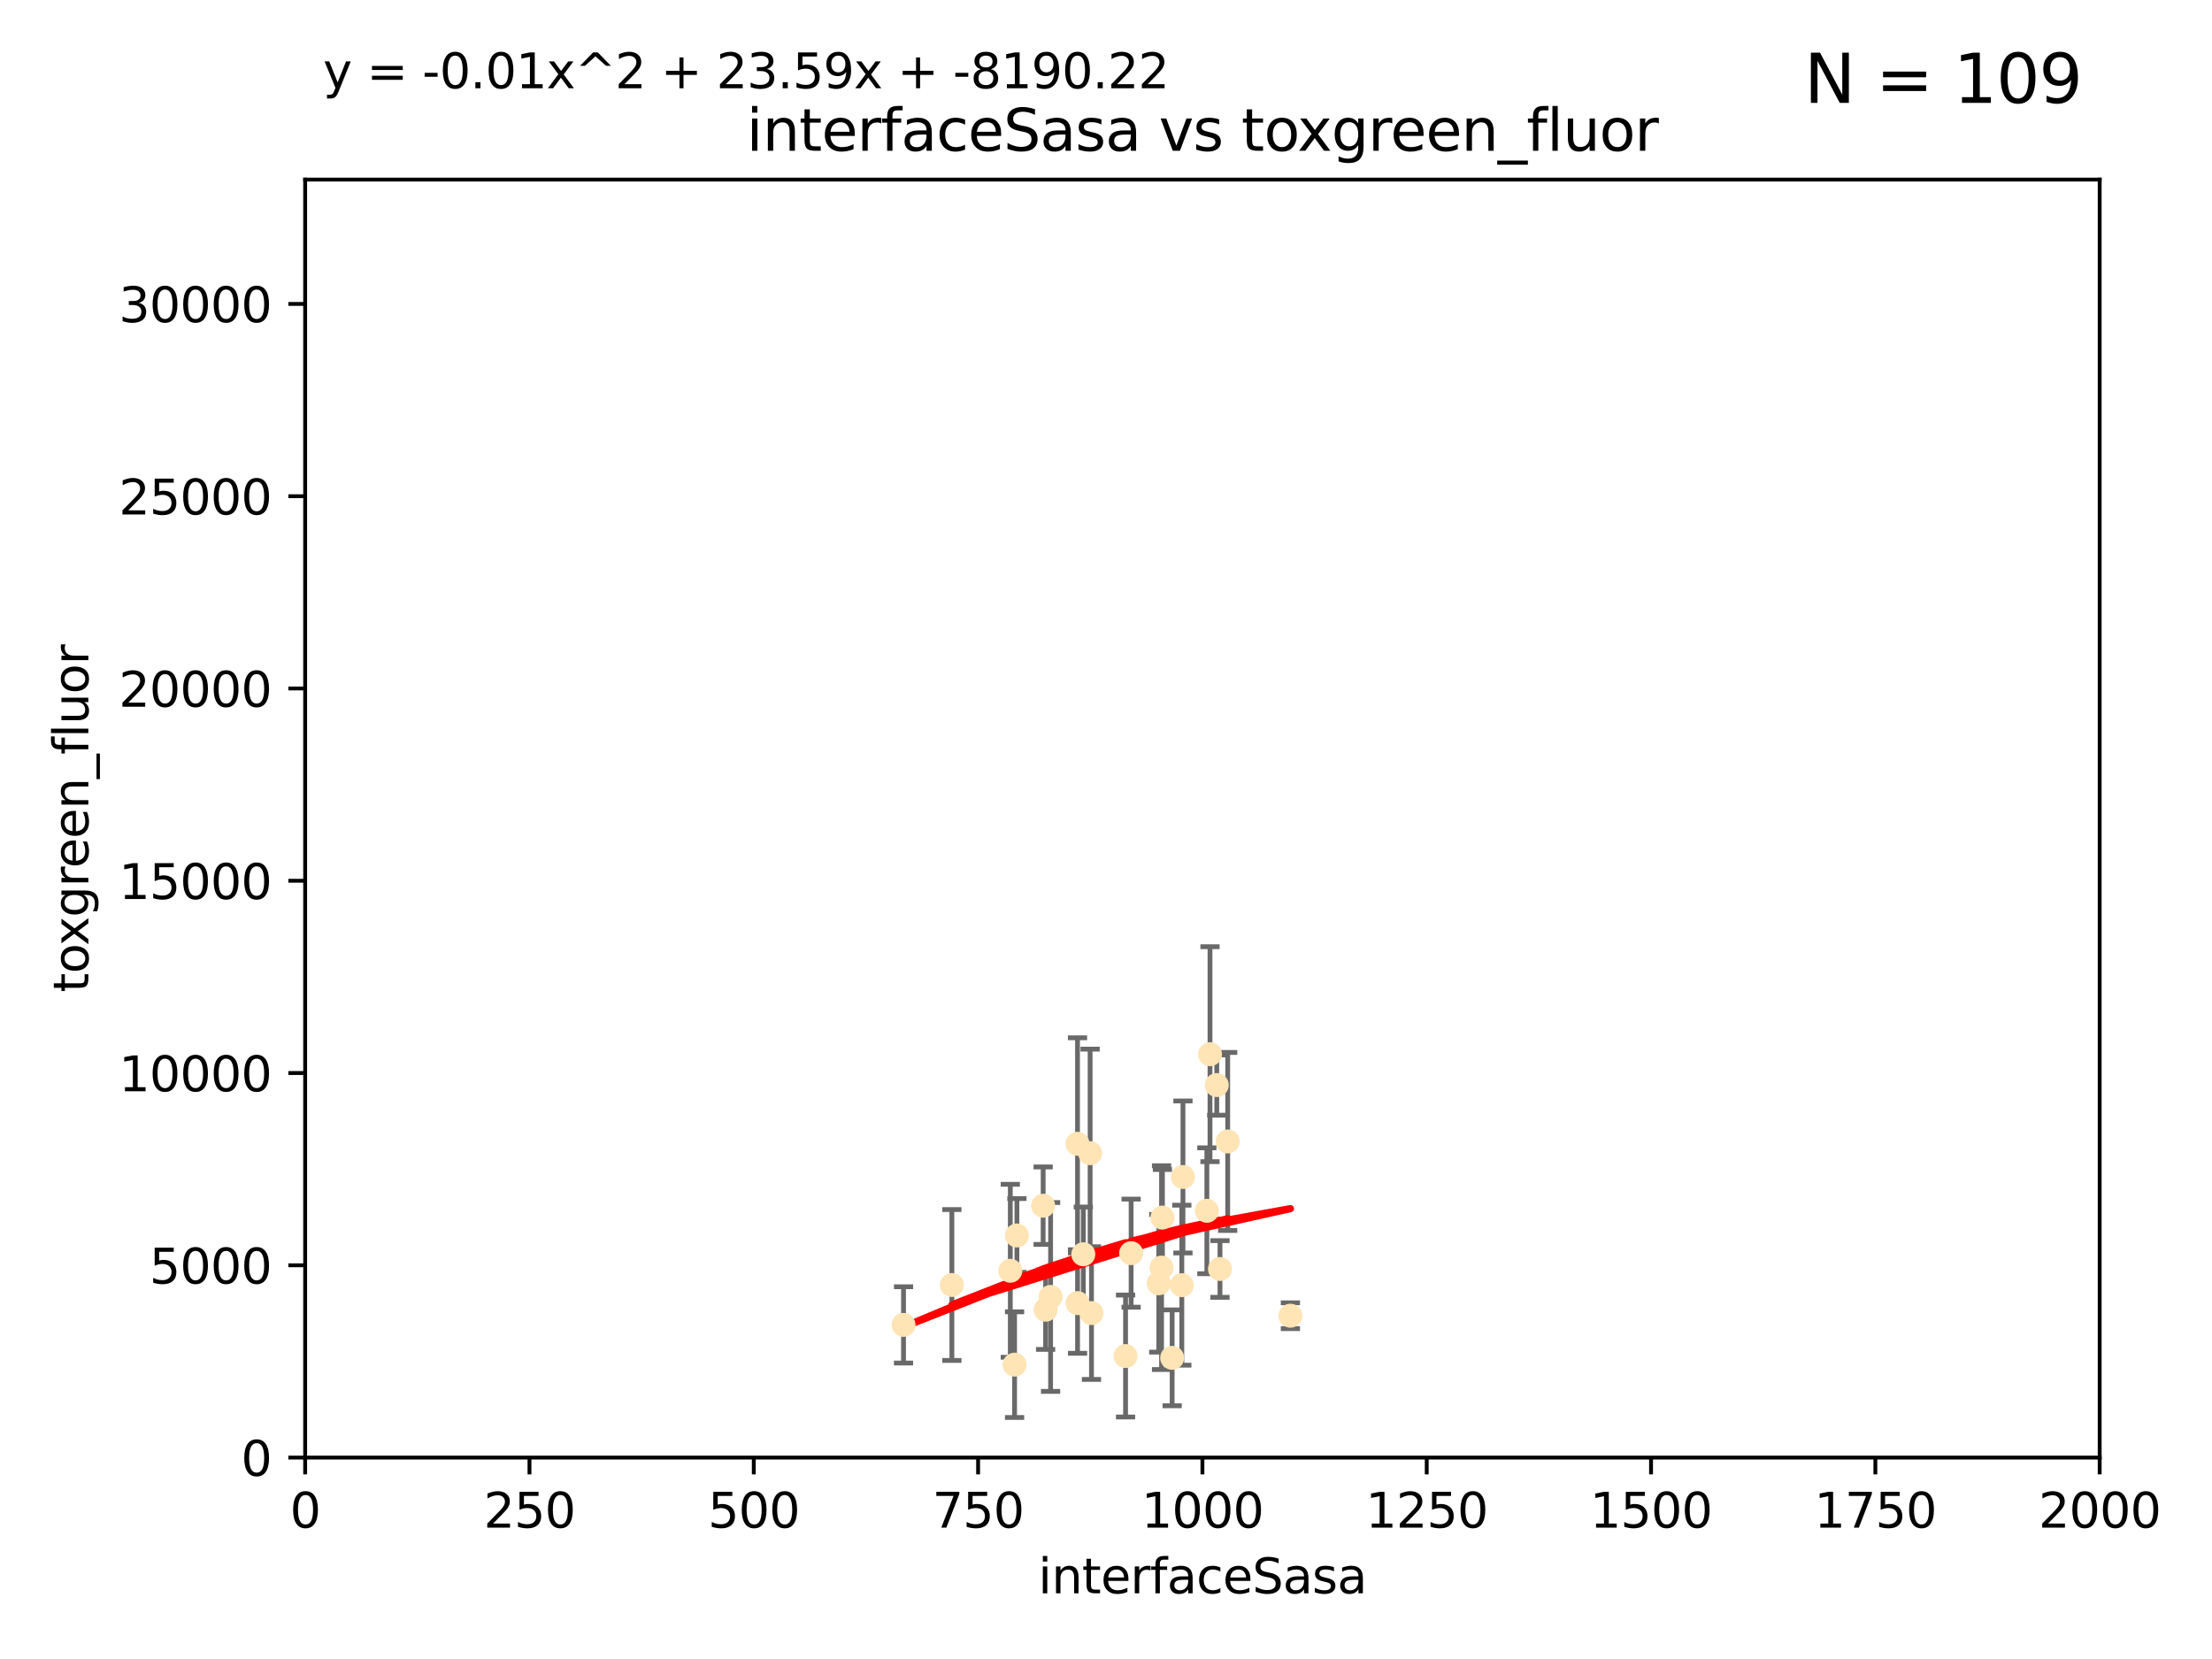 <?xml version="1.0" encoding="utf-8" standalone="no"?>
<!DOCTYPE svg PUBLIC "-//W3C//DTD SVG 1.1//EN"
  "http://www.w3.org/Graphics/SVG/1.1/DTD/svg11.dtd">
<svg xmlns:xlink="http://www.w3.org/1999/xlink" width="460.8pt" height="345.6pt" viewBox="0 0 460.8 345.6" xmlns="http://www.w3.org/2000/svg" version="1.1">
 <defs>
  <style type="text/css">*{stroke-linejoin: round; stroke-linecap: butt}</style>
 </defs>
 <g id="figure_1">
  <g id="patch_1">
   <path d="M 0 345.6 
L 460.8 345.6 
L 460.8 0 
L 0 0 
z
" style="fill: #ffffff"/>
  </g>
  <g id="axes_1">
   <g id="patch_2">
    <path d="M 63.571 303.64 
L 437.4 303.64 
L 437.4 37.411 
L 63.571 37.411 
z
" style="fill: #ffffff"/>
   </g>
   <g id="PathCollection_1">
    <defs>
     <path id="mc39077931b" d="M 0 1.118 
C 0.297 1.118 0.581 1 0.791 0.791 
C 1 0.581 1.118 0.297 1.118 0 
C 1.118 -0.297 1 -0.581 0.791 -0.791 
C 0.581 -1 0.297 -1.118 0 -1.118 
C -0.297 -1.118 -0.581 -1 -0.791 -0.791 
C -1 -0.581 -1.118 -0.297 -1.118 0 
C -1.118 0.297 -1 0.581 -0.791 0.791 
C -0.581 1 -0.297 1.118 0 1.118 
z
" style="stroke: #ffe4b5"/>
    </defs>
    <g clip-path="url(#pfef32bdbae)">
     <use xlink:href="#mc39077931b" x="253.473" y="226.035" style="fill: #ffe4b5; stroke: #ffe4b5"/>
     <use xlink:href="#mc39077931b" x="224.473" y="271.461" style="fill: #ffe4b5; stroke: #ffe4b5"/>
     <use xlink:href="#mc39077931b" x="241.972" y="264.067" style="fill: #ffe4b5; stroke: #ffe4b5"/>
     <use xlink:href="#mc39077931b" x="251.411" y="252.228" style="fill: #ffe4b5; stroke: #ffe4b5"/>
     <use xlink:href="#mc39077931b" x="210.465" y="264.724" style="fill: #ffe4b5; stroke: #ffe4b5"/>
     <use xlink:href="#mc39077931b" x="224.465" y="238.266" style="fill: #ffe4b5; stroke: #ffe4b5"/>
     <use xlink:href="#mc39077931b" x="234.476" y="282.488" style="fill: #ffe4b5; stroke: #ffe4b5"/>
     <use xlink:href="#mc39077931b" x="218.858" y="270.179" style="fill: #ffe4b5; stroke: #ffe4b5"/>
     <use xlink:href="#mc39077931b" x="198.294" y="267.687" style="fill: #ffe4b5; stroke: #ffe4b5"/>
     <use xlink:href="#mc39077931b" x="255.751" y="237.786" style="fill: #ffe4b5; stroke: #ffe4b5"/>
     <use xlink:href="#mc39077931b" x="235.632" y="261.055" style="fill: #ffe4b5; stroke: #ffe4b5"/>
     <use xlink:href="#mc39077931b" x="252.065" y="219.606" style="fill: #ffe4b5; stroke: #ffe4b5"/>
     <use xlink:href="#mc39077931b" x="217.82" y="272.838" style="fill: #ffe4b5; stroke: #ffe4b5"/>
     <use xlink:href="#mc39077931b" x="244.181" y="282.862" style="fill: #ffe4b5; stroke: #ffe4b5"/>
     <use xlink:href="#mc39077931b" x="254.144" y="264.352" style="fill: #ffe4b5; stroke: #ffe4b5"/>
     <use xlink:href="#mc39077931b" x="246.196" y="267.724" style="fill: #ffe4b5; stroke: #ffe4b5"/>
     <use xlink:href="#mc39077931b" x="241.39" y="267.331" style="fill: #ffe4b5; stroke: #ffe4b5"/>
     <use xlink:href="#mc39077931b" x="225.673" y="261.286" style="fill: #ffe4b5; stroke: #ffe4b5"/>
     <use xlink:href="#mc39077931b" x="211.839" y="257.367" style="fill: #ffe4b5; stroke: #ffe4b5"/>
     <use xlink:href="#mc39077931b" x="242.155" y="253.638" style="fill: #ffe4b5; stroke: #ffe4b5"/>
     <use xlink:href="#mc39077931b" x="217.308" y="251.165" style="fill: #ffe4b5; stroke: #ffe4b5"/>
     <use xlink:href="#mc39077931b" x="188.221" y="276" style="fill: #ffe4b5; stroke: #ffe4b5"/>
     <use xlink:href="#mc39077931b" x="227.377" y="273.541" style="fill: #ffe4b5; stroke: #ffe4b5"/>
     <use xlink:href="#mc39077931b" x="227.093" y="240.236" style="fill: #ffe4b5; stroke: #ffe4b5"/>
     <use xlink:href="#mc39077931b" x="268.814" y="274.088" style="fill: #ffe4b5; stroke: #ffe4b5"/>
     <use xlink:href="#mc39077931b" x="246.431" y="245.186" style="fill: #ffe4b5; stroke: #ffe4b5"/>
     <use xlink:href="#mc39077931b" x="211.355" y="284.28" style="fill: #ffe4b5; stroke: #ffe4b5"/>
    </g>
   </g>
   <g id="matplotlib.axis_1">
    <g id="xtick_1">
     <g id="line2d_1">
      <defs>
       <path id="mfabc3dd8de" d="M 0 0 
L 0 3.5 
" style="stroke: #000000; stroke-width: 0.8"/>
      </defs>
      <g>
       <use xlink:href="#mfabc3dd8de" x="63.571" y="303.64" style="stroke: #000000; stroke-width: 0.8"/>
      </g>
     </g>
     <g id="text_1">
      <!-- 0 -->
      <g transform="translate(60.39 318.238)scale(0.1 -0.1)">
       <defs>
        <path id="DejaVuSans-30" d="M 2034 4250 
Q 1547 4250 1301 3770 
Q 1056 3291 1056 2328 
Q 1056 1369 1301 889 
Q 1547 409 2034 409 
Q 2525 409 2770 889 
Q 3016 1369 3016 2328 
Q 3016 3291 2770 3770 
Q 2525 4250 2034 4250 
z
M 2034 4750 
Q 2819 4750 3233 4129 
Q 3647 3509 3647 2328 
Q 3647 1150 3233 529 
Q 2819 -91 2034 -91 
Q 1250 -91 836 529 
Q 422 1150 422 2328 
Q 422 3509 836 4129 
Q 1250 4750 2034 4750 
z
" transform="scale(0.016)"/>
       </defs>
       <use xlink:href="#DejaVuSans-30"/>
      </g>
     </g>
    </g>
    <g id="xtick_2">
     <g id="line2d_2">
      <g>
       <use xlink:href="#mfabc3dd8de" x="110.3" y="303.64" style="stroke: #000000; stroke-width: 0.8"/>
      </g>
     </g>
     <g id="text_2">
      <!-- 250 -->
      <g transform="translate(100.756 318.238)scale(0.1 -0.1)">
       <defs>
        <path id="DejaVuSans-32" d="M 1228 531 
L 3431 531 
L 3431 0 
L 469 0 
L 469 531 
Q 828 903 1448 1529 
Q 2069 2156 2228 2338 
Q 2531 2678 2651 2914 
Q 2772 3150 2772 3378 
Q 2772 3750 2511 3984 
Q 2250 4219 1831 4219 
Q 1534 4219 1204 4116 
Q 875 4013 500 3803 
L 500 4441 
Q 881 4594 1212 4672 
Q 1544 4750 1819 4750 
Q 2544 4750 2975 4387 
Q 3406 4025 3406 3419 
Q 3406 3131 3298 2873 
Q 3191 2616 2906 2266 
Q 2828 2175 2409 1742 
Q 1991 1309 1228 531 
z
" transform="scale(0.016)"/>
        <path id="DejaVuSans-35" d="M 691 4666 
L 3169 4666 
L 3169 4134 
L 1269 4134 
L 1269 2991 
Q 1406 3038 1543 3061 
Q 1681 3084 1819 3084 
Q 2600 3084 3056 2656 
Q 3513 2228 3513 1497 
Q 3513 744 3044 326 
Q 2575 -91 1722 -91 
Q 1428 -91 1123 -41 
Q 819 9 494 109 
L 494 744 
Q 775 591 1075 516 
Q 1375 441 1709 441 
Q 2250 441 2565 725 
Q 2881 1009 2881 1497 
Q 2881 1984 2565 2268 
Q 2250 2553 1709 2553 
Q 1456 2553 1204 2497 
Q 953 2441 691 2322 
L 691 4666 
z
" transform="scale(0.016)"/>
       </defs>
       <use xlink:href="#DejaVuSans-32"/>
       <use xlink:href="#DejaVuSans-35" x="63.623"/>
       <use xlink:href="#DejaVuSans-30" x="127.246"/>
      </g>
     </g>
    </g>
    <g id="xtick_3">
     <g id="line2d_3">
      <g>
       <use xlink:href="#mfabc3dd8de" x="157.028" y="303.64" style="stroke: #000000; stroke-width: 0.8"/>
      </g>
     </g>
     <g id="text_3">
      <!-- 500 -->
      <g transform="translate(147.485 318.238)scale(0.1 -0.1)">
       <use xlink:href="#DejaVuSans-35"/>
       <use xlink:href="#DejaVuSans-30" x="63.623"/>
       <use xlink:href="#DejaVuSans-30" x="127.246"/>
      </g>
     </g>
    </g>
    <g id="xtick_4">
     <g id="line2d_4">
      <g>
       <use xlink:href="#mfabc3dd8de" x="203.757" y="303.64" style="stroke: #000000; stroke-width: 0.8"/>
      </g>
     </g>
     <g id="text_4">
      <!-- 750 -->
      <g transform="translate(194.213 318.238)scale(0.1 -0.1)">
       <defs>
        <path id="DejaVuSans-37" d="M 525 4666 
L 3525 4666 
L 3525 4397 
L 1831 0 
L 1172 0 
L 2766 4134 
L 525 4134 
L 525 4666 
z
" transform="scale(0.016)"/>
       </defs>
       <use xlink:href="#DejaVuSans-37"/>
       <use xlink:href="#DejaVuSans-35" x="63.623"/>
       <use xlink:href="#DejaVuSans-30" x="127.246"/>
      </g>
     </g>
    </g>
    <g id="xtick_5">
     <g id="line2d_5">
      <g>
       <use xlink:href="#mfabc3dd8de" x="250.486" y="303.64" style="stroke: #000000; stroke-width: 0.8"/>
      </g>
     </g>
     <g id="text_5">
      <!-- 1000 -->
      <g transform="translate(237.761 318.238)scale(0.1 -0.1)">
       <defs>
        <path id="DejaVuSans-31" d="M 794 531 
L 1825 531 
L 1825 4091 
L 703 3866 
L 703 4441 
L 1819 4666 
L 2450 4666 
L 2450 531 
L 3481 531 
L 3481 0 
L 794 0 
L 794 531 
z
" transform="scale(0.016)"/>
       </defs>
       <use xlink:href="#DejaVuSans-31"/>
       <use xlink:href="#DejaVuSans-30" x="63.623"/>
       <use xlink:href="#DejaVuSans-30" x="127.246"/>
       <use xlink:href="#DejaVuSans-30" x="190.869"/>
      </g>
     </g>
    </g>
    <g id="xtick_6">
     <g id="line2d_6">
      <g>
       <use xlink:href="#mfabc3dd8de" x="297.214" y="303.64" style="stroke: #000000; stroke-width: 0.8"/>
      </g>
     </g>
     <g id="text_6">
      <!-- 1250 -->
      <g transform="translate(284.489 318.238)scale(0.1 -0.1)">
       <use xlink:href="#DejaVuSans-31"/>
       <use xlink:href="#DejaVuSans-32" x="63.623"/>
       <use xlink:href="#DejaVuSans-35" x="127.246"/>
       <use xlink:href="#DejaVuSans-30" x="190.869"/>
      </g>
     </g>
    </g>
    <g id="xtick_7">
     <g id="line2d_7">
      <g>
       <use xlink:href="#mfabc3dd8de" x="343.943" y="303.64" style="stroke: #000000; stroke-width: 0.8"/>
      </g>
     </g>
     <g id="text_7">
      <!-- 1500 -->
      <g transform="translate(331.218 318.238)scale(0.1 -0.1)">
       <use xlink:href="#DejaVuSans-31"/>
       <use xlink:href="#DejaVuSans-35" x="63.623"/>
       <use xlink:href="#DejaVuSans-30" x="127.246"/>
       <use xlink:href="#DejaVuSans-30" x="190.869"/>
      </g>
     </g>
    </g>
    <g id="xtick_8">
     <g id="line2d_8">
      <g>
       <use xlink:href="#mfabc3dd8de" x="390.671" y="303.64" style="stroke: #000000; stroke-width: 0.8"/>
      </g>
     </g>
     <g id="text_8">
      <!-- 1750 -->
      <g transform="translate(377.946 318.238)scale(0.1 -0.1)">
       <use xlink:href="#DejaVuSans-31"/>
       <use xlink:href="#DejaVuSans-37" x="63.623"/>
       <use xlink:href="#DejaVuSans-35" x="127.246"/>
       <use xlink:href="#DejaVuSans-30" x="190.869"/>
      </g>
     </g>
    </g>
    <g id="xtick_9">
     <g id="line2d_9">
      <g>
       <use xlink:href="#mfabc3dd8de" x="437.4" y="303.64" style="stroke: #000000; stroke-width: 0.8"/>
      </g>
     </g>
     <g id="text_9">
      <!-- 2000 -->
      <g transform="translate(424.675 318.238)scale(0.1 -0.1)">
       <use xlink:href="#DejaVuSans-32"/>
       <use xlink:href="#DejaVuSans-30" x="63.623"/>
       <use xlink:href="#DejaVuSans-30" x="127.246"/>
       <use xlink:href="#DejaVuSans-30" x="190.869"/>
      </g>
     </g>
    </g>
    <g id="text_10">
     <!-- interfaceSasa -->
     <g transform="translate(216.279 331.917)scale(0.1 -0.1)">
      <defs>
       <path id="DejaVuSans-69" d="M 603 3500 
L 1178 3500 
L 1178 0 
L 603 0 
L 603 3500 
z
M 603 4863 
L 1178 4863 
L 1178 4134 
L 603 4134 
L 603 4863 
z
" transform="scale(0.016)"/>
       <path id="DejaVuSans-6e" d="M 3513 2113 
L 3513 0 
L 2938 0 
L 2938 2094 
Q 2938 2591 2744 2837 
Q 2550 3084 2163 3084 
Q 1697 3084 1428 2787 
Q 1159 2491 1159 1978 
L 1159 0 
L 581 0 
L 581 3500 
L 1159 3500 
L 1159 2956 
Q 1366 3272 1645 3428 
Q 1925 3584 2291 3584 
Q 2894 3584 3203 3211 
Q 3513 2838 3513 2113 
z
" transform="scale(0.016)"/>
       <path id="DejaVuSans-74" d="M 1172 4494 
L 1172 3500 
L 2356 3500 
L 2356 3053 
L 1172 3053 
L 1172 1153 
Q 1172 725 1289 603 
Q 1406 481 1766 481 
L 2356 481 
L 2356 0 
L 1766 0 
Q 1100 0 847 248 
Q 594 497 594 1153 
L 594 3053 
L 172 3053 
L 172 3500 
L 594 3500 
L 594 4494 
L 1172 4494 
z
" transform="scale(0.016)"/>
       <path id="DejaVuSans-65" d="M 3597 1894 
L 3597 1613 
L 953 1613 
Q 991 1019 1311 708 
Q 1631 397 2203 397 
Q 2534 397 2845 478 
Q 3156 559 3463 722 
L 3463 178 
Q 3153 47 2828 -22 
Q 2503 -91 2169 -91 
Q 1331 -91 842 396 
Q 353 884 353 1716 
Q 353 2575 817 3079 
Q 1281 3584 2069 3584 
Q 2775 3584 3186 3129 
Q 3597 2675 3597 1894 
z
M 3022 2063 
Q 3016 2534 2758 2815 
Q 2500 3097 2075 3097 
Q 1594 3097 1305 2825 
Q 1016 2553 972 2059 
L 3022 2063 
z
" transform="scale(0.016)"/>
       <path id="DejaVuSans-72" d="M 2631 2963 
Q 2534 3019 2420 3045 
Q 2306 3072 2169 3072 
Q 1681 3072 1420 2755 
Q 1159 2438 1159 1844 
L 1159 0 
L 581 0 
L 581 3500 
L 1159 3500 
L 1159 2956 
Q 1341 3275 1631 3429 
Q 1922 3584 2338 3584 
Q 2397 3584 2469 3576 
Q 2541 3569 2628 3553 
L 2631 2963 
z
" transform="scale(0.016)"/>
       <path id="DejaVuSans-66" d="M 2375 4863 
L 2375 4384 
L 1825 4384 
Q 1516 4384 1395 4259 
Q 1275 4134 1275 3809 
L 1275 3500 
L 2222 3500 
L 2222 3053 
L 1275 3053 
L 1275 0 
L 697 0 
L 697 3053 
L 147 3053 
L 147 3500 
L 697 3500 
L 697 3744 
Q 697 4328 969 4595 
Q 1241 4863 1831 4863 
L 2375 4863 
z
" transform="scale(0.016)"/>
       <path id="DejaVuSans-61" d="M 2194 1759 
Q 1497 1759 1228 1600 
Q 959 1441 959 1056 
Q 959 750 1161 570 
Q 1363 391 1709 391 
Q 2188 391 2477 730 
Q 2766 1069 2766 1631 
L 2766 1759 
L 2194 1759 
z
M 3341 1997 
L 3341 0 
L 2766 0 
L 2766 531 
Q 2569 213 2275 61 
Q 1981 -91 1556 -91 
Q 1019 -91 701 211 
Q 384 513 384 1019 
Q 384 1609 779 1909 
Q 1175 2209 1959 2209 
L 2766 2209 
L 2766 2266 
Q 2766 2663 2505 2880 
Q 2244 3097 1772 3097 
Q 1472 3097 1187 3025 
Q 903 2953 641 2809 
L 641 3341 
Q 956 3463 1253 3523 
Q 1550 3584 1831 3584 
Q 2591 3584 2966 3190 
Q 3341 2797 3341 1997 
z
" transform="scale(0.016)"/>
       <path id="DejaVuSans-63" d="M 3122 3366 
L 3122 2828 
Q 2878 2963 2633 3030 
Q 2388 3097 2138 3097 
Q 1578 3097 1268 2742 
Q 959 2388 959 1747 
Q 959 1106 1268 751 
Q 1578 397 2138 397 
Q 2388 397 2633 464 
Q 2878 531 3122 666 
L 3122 134 
Q 2881 22 2623 -34 
Q 2366 -91 2075 -91 
Q 1284 -91 818 406 
Q 353 903 353 1747 
Q 353 2603 823 3093 
Q 1294 3584 2113 3584 
Q 2378 3584 2631 3529 
Q 2884 3475 3122 3366 
z
" transform="scale(0.016)"/>
       <path id="DejaVuSans-53" d="M 3425 4513 
L 3425 3897 
Q 3066 4069 2747 4153 
Q 2428 4238 2131 4238 
Q 1616 4238 1336 4038 
Q 1056 3838 1056 3469 
Q 1056 3159 1242 3001 
Q 1428 2844 1947 2747 
L 2328 2669 
Q 3034 2534 3370 2195 
Q 3706 1856 3706 1288 
Q 3706 609 3251 259 
Q 2797 -91 1919 -91 
Q 1588 -91 1214 -16 
Q 841 59 441 206 
L 441 856 
Q 825 641 1194 531 
Q 1563 422 1919 422 
Q 2459 422 2753 634 
Q 3047 847 3047 1241 
Q 3047 1584 2836 1778 
Q 2625 1972 2144 2069 
L 1759 2144 
Q 1053 2284 737 2584 
Q 422 2884 422 3419 
Q 422 4038 858 4394 
Q 1294 4750 2059 4750 
Q 2388 4750 2728 4690 
Q 3069 4631 3425 4513 
z
" transform="scale(0.016)"/>
       <path id="DejaVuSans-73" d="M 2834 3397 
L 2834 2853 
Q 2591 2978 2328 3040 
Q 2066 3103 1784 3103 
Q 1356 3103 1142 2972 
Q 928 2841 928 2578 
Q 928 2378 1081 2264 
Q 1234 2150 1697 2047 
L 1894 2003 
Q 2506 1872 2764 1633 
Q 3022 1394 3022 966 
Q 3022 478 2636 193 
Q 2250 -91 1575 -91 
Q 1294 -91 989 -36 
Q 684 19 347 128 
L 347 722 
Q 666 556 975 473 
Q 1284 391 1588 391 
Q 1994 391 2212 530 
Q 2431 669 2431 922 
Q 2431 1156 2273 1281 
Q 2116 1406 1581 1522 
L 1381 1569 
Q 847 1681 609 1914 
Q 372 2147 372 2553 
Q 372 3047 722 3315 
Q 1072 3584 1716 3584 
Q 2034 3584 2315 3537 
Q 2597 3491 2834 3397 
z
" transform="scale(0.016)"/>
      </defs>
      <use xlink:href="#DejaVuSans-69"/>
      <use xlink:href="#DejaVuSans-6e" x="27.783"/>
      <use xlink:href="#DejaVuSans-74" x="91.162"/>
      <use xlink:href="#DejaVuSans-65" x="130.371"/>
      <use xlink:href="#DejaVuSans-72" x="191.895"/>
      <use xlink:href="#DejaVuSans-66" x="233.008"/>
      <use xlink:href="#DejaVuSans-61" x="268.213"/>
      <use xlink:href="#DejaVuSans-63" x="329.492"/>
      <use xlink:href="#DejaVuSans-65" x="384.473"/>
      <use xlink:href="#DejaVuSans-53" x="445.996"/>
      <use xlink:href="#DejaVuSans-61" x="509.473"/>
      <use xlink:href="#DejaVuSans-73" x="570.752"/>
      <use xlink:href="#DejaVuSans-61" x="622.852"/>
     </g>
    </g>
   </g>
   <g id="matplotlib.axis_2">
    <g id="ytick_1">
     <g id="line2d_10">
      <defs>
       <path id="m3693bfd15c" d="M 0 0 
L -3.5 0 
" style="stroke: #000000; stroke-width: 0.8"/>
      </defs>
      <g>
       <use xlink:href="#m3693bfd15c" x="63.571" y="303.64" style="stroke: #000000; stroke-width: 0.8"/>
      </g>
     </g>
     <g id="text_11">
      <!-- 0 -->
      <g transform="translate(50.209 307.439)scale(0.1 -0.1)">
       <use xlink:href="#DejaVuSans-30"/>
      </g>
     </g>
    </g>
    <g id="ytick_2">
     <g id="line2d_11">
      <g>
       <use xlink:href="#m3693bfd15c" x="63.571" y="263.586" style="stroke: #000000; stroke-width: 0.8"/>
      </g>
     </g>
     <g id="text_12">
      <!-- 5000 -->
      <g transform="translate(31.121 267.385)scale(0.1 -0.1)">
       <use xlink:href="#DejaVuSans-35"/>
       <use xlink:href="#DejaVuSans-30" x="63.623"/>
       <use xlink:href="#DejaVuSans-30" x="127.246"/>
       <use xlink:href="#DejaVuSans-30" x="190.869"/>
      </g>
     </g>
    </g>
    <g id="ytick_3">
     <g id="line2d_12">
      <g>
       <use xlink:href="#m3693bfd15c" x="63.571" y="223.532" style="stroke: #000000; stroke-width: 0.8"/>
      </g>
     </g>
     <g id="text_13">
      <!-- 10000 -->
      <g transform="translate(24.759 227.331)scale(0.1 -0.1)">
       <use xlink:href="#DejaVuSans-31"/>
       <use xlink:href="#DejaVuSans-30" x="63.623"/>
       <use xlink:href="#DejaVuSans-30" x="127.246"/>
       <use xlink:href="#DejaVuSans-30" x="190.869"/>
       <use xlink:href="#DejaVuSans-30" x="254.492"/>
      </g>
     </g>
    </g>
    <g id="ytick_4">
     <g id="line2d_13">
      <g>
       <use xlink:href="#m3693bfd15c" x="63.571" y="183.478" style="stroke: #000000; stroke-width: 0.8"/>
      </g>
     </g>
     <g id="text_14">
      <!-- 15000 -->
      <g transform="translate(24.759 187.278)scale(0.1 -0.1)">
       <use xlink:href="#DejaVuSans-31"/>
       <use xlink:href="#DejaVuSans-35" x="63.623"/>
       <use xlink:href="#DejaVuSans-30" x="127.246"/>
       <use xlink:href="#DejaVuSans-30" x="190.869"/>
       <use xlink:href="#DejaVuSans-30" x="254.492"/>
      </g>
     </g>
    </g>
    <g id="ytick_5">
     <g id="line2d_14">
      <g>
       <use xlink:href="#m3693bfd15c" x="63.571" y="143.424" style="stroke: #000000; stroke-width: 0.8"/>
      </g>
     </g>
     <g id="text_15">
      <!-- 20000 -->
      <g transform="translate(24.759 147.224)scale(0.1 -0.1)">
       <use xlink:href="#DejaVuSans-32"/>
       <use xlink:href="#DejaVuSans-30" x="63.623"/>
       <use xlink:href="#DejaVuSans-30" x="127.246"/>
       <use xlink:href="#DejaVuSans-30" x="190.869"/>
       <use xlink:href="#DejaVuSans-30" x="254.492"/>
      </g>
     </g>
    </g>
    <g id="ytick_6">
     <g id="line2d_15">
      <g>
       <use xlink:href="#m3693bfd15c" x="63.571" y="103.371" style="stroke: #000000; stroke-width: 0.8"/>
      </g>
     </g>
     <g id="text_16">
      <!-- 25000 -->
      <g transform="translate(24.759 107.17)scale(0.1 -0.1)">
       <use xlink:href="#DejaVuSans-32"/>
       <use xlink:href="#DejaVuSans-35" x="63.623"/>
       <use xlink:href="#DejaVuSans-30" x="127.246"/>
       <use xlink:href="#DejaVuSans-30" x="190.869"/>
       <use xlink:href="#DejaVuSans-30" x="254.492"/>
      </g>
     </g>
    </g>
    <g id="ytick_7">
     <g id="line2d_16">
      <g>
       <use xlink:href="#m3693bfd15c" x="63.571" y="63.317" style="stroke: #000000; stroke-width: 0.8"/>
      </g>
     </g>
     <g id="text_17">
      <!-- 30000 -->
      <g transform="translate(24.759 67.116)scale(0.1 -0.1)">
       <defs>
        <path id="DejaVuSans-33" d="M 2597 2516 
Q 3050 2419 3304 2112 
Q 3559 1806 3559 1356 
Q 3559 666 3084 287 
Q 2609 -91 1734 -91 
Q 1441 -91 1130 -33 
Q 819 25 488 141 
L 488 750 
Q 750 597 1062 519 
Q 1375 441 1716 441 
Q 2309 441 2620 675 
Q 2931 909 2931 1356 
Q 2931 1769 2642 2001 
Q 2353 2234 1838 2234 
L 1294 2234 
L 1294 2753 
L 1863 2753 
Q 2328 2753 2575 2939 
Q 2822 3125 2822 3475 
Q 2822 3834 2567 4026 
Q 2313 4219 1838 4219 
Q 1578 4219 1281 4162 
Q 984 4106 628 3988 
L 628 4550 
Q 988 4650 1302 4700 
Q 1616 4750 1894 4750 
Q 2613 4750 3031 4423 
Q 3450 4097 3450 3541 
Q 3450 3153 3228 2886 
Q 3006 2619 2597 2516 
z
" transform="scale(0.016)"/>
       </defs>
       <use xlink:href="#DejaVuSans-33"/>
       <use xlink:href="#DejaVuSans-30" x="63.623"/>
       <use xlink:href="#DejaVuSans-30" x="127.246"/>
       <use xlink:href="#DejaVuSans-30" x="190.869"/>
       <use xlink:href="#DejaVuSans-30" x="254.492"/>
      </g>
     </g>
    </g>
    <g id="text_18">
     <!-- toxgreen_fluor -->
     <g transform="translate(18.401 206.72)rotate(-90)scale(0.1 -0.1)">
      <defs>
       <path id="DejaVuSans-6f" d="M 1959 3097 
Q 1497 3097 1228 2736 
Q 959 2375 959 1747 
Q 959 1119 1226 758 
Q 1494 397 1959 397 
Q 2419 397 2687 759 
Q 2956 1122 2956 1747 
Q 2956 2369 2687 2733 
Q 2419 3097 1959 3097 
z
M 1959 3584 
Q 2709 3584 3137 3096 
Q 3566 2609 3566 1747 
Q 3566 888 3137 398 
Q 2709 -91 1959 -91 
Q 1206 -91 779 398 
Q 353 888 353 1747 
Q 353 2609 779 3096 
Q 1206 3584 1959 3584 
z
" transform="scale(0.016)"/>
       <path id="DejaVuSans-78" d="M 3513 3500 
L 2247 1797 
L 3578 0 
L 2900 0 
L 1881 1375 
L 863 0 
L 184 0 
L 1544 1831 
L 300 3500 
L 978 3500 
L 1906 2253 
L 2834 3500 
L 3513 3500 
z
" transform="scale(0.016)"/>
       <path id="DejaVuSans-67" d="M 2906 1791 
Q 2906 2416 2648 2759 
Q 2391 3103 1925 3103 
Q 1463 3103 1205 2759 
Q 947 2416 947 1791 
Q 947 1169 1205 825 
Q 1463 481 1925 481 
Q 2391 481 2648 825 
Q 2906 1169 2906 1791 
z
M 3481 434 
Q 3481 -459 3084 -895 
Q 2688 -1331 1869 -1331 
Q 1566 -1331 1297 -1286 
Q 1028 -1241 775 -1147 
L 775 -588 
Q 1028 -725 1275 -790 
Q 1522 -856 1778 -856 
Q 2344 -856 2625 -561 
Q 2906 -266 2906 331 
L 2906 616 
Q 2728 306 2450 153 
Q 2172 0 1784 0 
Q 1141 0 747 490 
Q 353 981 353 1791 
Q 353 2603 747 3093 
Q 1141 3584 1784 3584 
Q 2172 3584 2450 3431 
Q 2728 3278 2906 2969 
L 2906 3500 
L 3481 3500 
L 3481 434 
z
" transform="scale(0.016)"/>
       <path id="DejaVuSans-5f" d="M 3263 -1063 
L 3263 -1509 
L -63 -1509 
L -63 -1063 
L 3263 -1063 
z
" transform="scale(0.016)"/>
       <path id="DejaVuSans-6c" d="M 603 4863 
L 1178 4863 
L 1178 0 
L 603 0 
L 603 4863 
z
" transform="scale(0.016)"/>
       <path id="DejaVuSans-75" d="M 544 1381 
L 544 3500 
L 1119 3500 
L 1119 1403 
Q 1119 906 1312 657 
Q 1506 409 1894 409 
Q 2359 409 2629 706 
Q 2900 1003 2900 1516 
L 2900 3500 
L 3475 3500 
L 3475 0 
L 2900 0 
L 2900 538 
Q 2691 219 2414 64 
Q 2138 -91 1772 -91 
Q 1169 -91 856 284 
Q 544 659 544 1381 
z
M 1991 3584 
L 1991 3584 
z
" transform="scale(0.016)"/>
      </defs>
      <use xlink:href="#DejaVuSans-74"/>
      <use xlink:href="#DejaVuSans-6f" x="39.209"/>
      <use xlink:href="#DejaVuSans-78" x="97.266"/>
      <use xlink:href="#DejaVuSans-67" x="156.445"/>
      <use xlink:href="#DejaVuSans-72" x="219.922"/>
      <use xlink:href="#DejaVuSans-65" x="258.785"/>
      <use xlink:href="#DejaVuSans-65" x="320.309"/>
      <use xlink:href="#DejaVuSans-6e" x="381.832"/>
      <use xlink:href="#DejaVuSans-5f" x="445.211"/>
      <use xlink:href="#DejaVuSans-66" x="495.211"/>
      <use xlink:href="#DejaVuSans-6c" x="530.416"/>
      <use xlink:href="#DejaVuSans-75" x="558.199"/>
      <use xlink:href="#DejaVuSans-6f" x="621.578"/>
      <use xlink:href="#DejaVuSans-72" x="682.76"/>
     </g>
    </g>
   </g>
   <g id="LineCollection_1">
    <path d="M 253.473 232.311 
L 253.473 219.76 
" clip-path="url(#pfef32bdbae)" style="fill: none; stroke: #696969"/>
    <path d="M 224.473 281.916 
L 224.473 261.006 
" clip-path="url(#pfef32bdbae)" style="fill: none; stroke: #696969"/>
    <path d="M 241.972 285.293 
L 241.972 242.842 
" clip-path="url(#pfef32bdbae)" style="fill: none; stroke: #696969"/>
    <path d="M 251.411 265.341 
L 251.411 239.114 
" clip-path="url(#pfef32bdbae)" style="fill: none; stroke: #696969"/>
    <path d="M 210.465 282.739 
L 210.465 246.71 
" clip-path="url(#pfef32bdbae)" style="fill: none; stroke: #696969"/>
    <path d="M 224.465 260.348 
L 224.465 216.185 
" clip-path="url(#pfef32bdbae)" style="fill: none; stroke: #696969"/>
    <path d="M 234.476 295.191 
L 234.476 269.784 
" clip-path="url(#pfef32bdbae)" style="fill: none; stroke: #696969"/>
    <path d="M 218.858 289.85 
L 218.858 250.508 
" clip-path="url(#pfef32bdbae)" style="fill: none; stroke: #696969"/>
    <path d="M 198.294 283.407 
L 198.294 251.968 
" clip-path="url(#pfef32bdbae)" style="fill: none; stroke: #696969"/>
    <path d="M 255.751 256.328 
L 255.751 219.243 
" clip-path="url(#pfef32bdbae)" style="fill: none; stroke: #696969"/>
    <path d="M 235.632 272.313 
L 235.632 249.797 
" clip-path="url(#pfef32bdbae)" style="fill: none; stroke: #696969"/>
    <path d="M 252.065 241.995 
L 252.065 197.216 
" clip-path="url(#pfef32bdbae)" style="fill: none; stroke: #696969"/>
    <path d="M 217.82 281.108 
L 217.82 264.568 
" clip-path="url(#pfef32bdbae)" style="fill: none; stroke: #696969"/>
    <path d="M 244.181 292.847 
L 244.181 272.877 
" clip-path="url(#pfef32bdbae)" style="fill: none; stroke: #696969"/>
    <path d="M 254.144 270.259 
L 254.144 258.446 
" clip-path="url(#pfef32bdbae)" style="fill: none; stroke: #696969"/>
    <path d="M 246.196 284.386 
L 246.196 251.062 
" clip-path="url(#pfef32bdbae)" style="fill: none; stroke: #696969"/>
    <path d="M 241.39 281.672 
L 241.39 252.99 
" clip-path="url(#pfef32bdbae)" style="fill: none; stroke: #696969"/>
    <path d="M 225.673 271.129 
L 225.673 251.444 
" clip-path="url(#pfef32bdbae)" style="fill: none; stroke: #696969"/>
    <path d="M 211.839 265.047 
L 211.839 249.687 
" clip-path="url(#pfef32bdbae)" style="fill: none; stroke: #696969"/>
    <path d="M 242.155 263.651 
L 242.155 243.624 
" clip-path="url(#pfef32bdbae)" style="fill: none; stroke: #696969"/>
    <path d="M 217.308 259.236 
L 217.308 243.094 
" clip-path="url(#pfef32bdbae)" style="fill: none; stroke: #696969"/>
    <path d="M 188.221 283.942 
L 188.221 268.058 
" clip-path="url(#pfef32bdbae)" style="fill: none; stroke: #696969"/>
    <path d="M 227.377 287.363 
L 227.377 259.72 
" clip-path="url(#pfef32bdbae)" style="fill: none; stroke: #696969"/>
    <path d="M 227.093 261.917 
L 227.093 218.555 
" clip-path="url(#pfef32bdbae)" style="fill: none; stroke: #696969"/>
    <path d="M 268.814 276.777 
L 268.814 271.4 
" clip-path="url(#pfef32bdbae)" style="fill: none; stroke: #696969"/>
    <path d="M 246.431 261.019 
L 246.431 229.353 
" clip-path="url(#pfef32bdbae)" style="fill: none; stroke: #696969"/>
    <path d="M 211.355 295.283 
L 211.355 273.276 
" clip-path="url(#pfef32bdbae)" style="fill: none; stroke: #696969"/>
   </g>
   <g id="line2d_17">
    <defs>
     <path id="m9951c33c90" d="M 2 0 
L -2 -0 
" style="stroke: #696969"/>
    </defs>
    <g clip-path="url(#pfef32bdbae)">
     <use xlink:href="#m9951c33c90" x="253.473" y="232.311" style="fill: #696969; stroke: #696969"/>
     <use xlink:href="#m9951c33c90" x="224.473" y="281.916" style="fill: #696969; stroke: #696969"/>
     <use xlink:href="#m9951c33c90" x="241.972" y="285.293" style="fill: #696969; stroke: #696969"/>
     <use xlink:href="#m9951c33c90" x="251.411" y="265.341" style="fill: #696969; stroke: #696969"/>
     <use xlink:href="#m9951c33c90" x="210.465" y="282.739" style="fill: #696969; stroke: #696969"/>
     <use xlink:href="#m9951c33c90" x="224.465" y="260.348" style="fill: #696969; stroke: #696969"/>
     <use xlink:href="#m9951c33c90" x="234.476" y="295.191" style="fill: #696969; stroke: #696969"/>
     <use xlink:href="#m9951c33c90" x="218.858" y="289.85" style="fill: #696969; stroke: #696969"/>
     <use xlink:href="#m9951c33c90" x="198.294" y="283.407" style="fill: #696969; stroke: #696969"/>
     <use xlink:href="#m9951c33c90" x="255.751" y="256.328" style="fill: #696969; stroke: #696969"/>
     <use xlink:href="#m9951c33c90" x="235.632" y="272.313" style="fill: #696969; stroke: #696969"/>
     <use xlink:href="#m9951c33c90" x="252.065" y="241.995" style="fill: #696969; stroke: #696969"/>
     <use xlink:href="#m9951c33c90" x="217.82" y="281.108" style="fill: #696969; stroke: #696969"/>
     <use xlink:href="#m9951c33c90" x="244.181" y="292.847" style="fill: #696969; stroke: #696969"/>
     <use xlink:href="#m9951c33c90" x="254.144" y="270.259" style="fill: #696969; stroke: #696969"/>
     <use xlink:href="#m9951c33c90" x="246.196" y="284.386" style="fill: #696969; stroke: #696969"/>
     <use xlink:href="#m9951c33c90" x="241.39" y="281.672" style="fill: #696969; stroke: #696969"/>
     <use xlink:href="#m9951c33c90" x="225.673" y="271.129" style="fill: #696969; stroke: #696969"/>
     <use xlink:href="#m9951c33c90" x="211.839" y="265.047" style="fill: #696969; stroke: #696969"/>
     <use xlink:href="#m9951c33c90" x="242.155" y="263.651" style="fill: #696969; stroke: #696969"/>
     <use xlink:href="#m9951c33c90" x="217.308" y="259.236" style="fill: #696969; stroke: #696969"/>
     <use xlink:href="#m9951c33c90" x="188.221" y="283.942" style="fill: #696969; stroke: #696969"/>
     <use xlink:href="#m9951c33c90" x="227.377" y="287.363" style="fill: #696969; stroke: #696969"/>
     <use xlink:href="#m9951c33c90" x="227.093" y="261.917" style="fill: #696969; stroke: #696969"/>
     <use xlink:href="#m9951c33c90" x="268.814" y="276.777" style="fill: #696969; stroke: #696969"/>
     <use xlink:href="#m9951c33c90" x="246.431" y="261.019" style="fill: #696969; stroke: #696969"/>
     <use xlink:href="#m9951c33c90" x="211.355" y="295.283" style="fill: #696969; stroke: #696969"/>
    </g>
   </g>
   <g id="line2d_18">
    <g clip-path="url(#pfef32bdbae)">
     <use xlink:href="#m9951c33c90" x="253.473" y="219.76" style="fill: #696969; stroke: #696969"/>
     <use xlink:href="#m9951c33c90" x="224.473" y="261.006" style="fill: #696969; stroke: #696969"/>
     <use xlink:href="#m9951c33c90" x="241.972" y="242.842" style="fill: #696969; stroke: #696969"/>
     <use xlink:href="#m9951c33c90" x="251.411" y="239.114" style="fill: #696969; stroke: #696969"/>
     <use xlink:href="#m9951c33c90" x="210.465" y="246.71" style="fill: #696969; stroke: #696969"/>
     <use xlink:href="#m9951c33c90" x="224.465" y="216.185" style="fill: #696969; stroke: #696969"/>
     <use xlink:href="#m9951c33c90" x="234.476" y="269.784" style="fill: #696969; stroke: #696969"/>
     <use xlink:href="#m9951c33c90" x="218.858" y="250.508" style="fill: #696969; stroke: #696969"/>
     <use xlink:href="#m9951c33c90" x="198.294" y="251.968" style="fill: #696969; stroke: #696969"/>
     <use xlink:href="#m9951c33c90" x="255.751" y="219.243" style="fill: #696969; stroke: #696969"/>
     <use xlink:href="#m9951c33c90" x="235.632" y="249.797" style="fill: #696969; stroke: #696969"/>
     <use xlink:href="#m9951c33c90" x="252.065" y="197.216" style="fill: #696969; stroke: #696969"/>
     <use xlink:href="#m9951c33c90" x="217.82" y="264.568" style="fill: #696969; stroke: #696969"/>
     <use xlink:href="#m9951c33c90" x="244.181" y="272.877" style="fill: #696969; stroke: #696969"/>
     <use xlink:href="#m9951c33c90" x="254.144" y="258.446" style="fill: #696969; stroke: #696969"/>
     <use xlink:href="#m9951c33c90" x="246.196" y="251.062" style="fill: #696969; stroke: #696969"/>
     <use xlink:href="#m9951c33c90" x="241.39" y="252.99" style="fill: #696969; stroke: #696969"/>
     <use xlink:href="#m9951c33c90" x="225.673" y="251.444" style="fill: #696969; stroke: #696969"/>
     <use xlink:href="#m9951c33c90" x="211.839" y="249.687" style="fill: #696969; stroke: #696969"/>
     <use xlink:href="#m9951c33c90" x="242.155" y="243.624" style="fill: #696969; stroke: #696969"/>
     <use xlink:href="#m9951c33c90" x="217.308" y="243.094" style="fill: #696969; stroke: #696969"/>
     <use xlink:href="#m9951c33c90" x="188.221" y="268.058" style="fill: #696969; stroke: #696969"/>
     <use xlink:href="#m9951c33c90" x="227.377" y="259.72" style="fill: #696969; stroke: #696969"/>
     <use xlink:href="#m9951c33c90" x="227.093" y="218.555" style="fill: #696969; stroke: #696969"/>
     <use xlink:href="#m9951c33c90" x="268.814" y="271.4" style="fill: #696969; stroke: #696969"/>
     <use xlink:href="#m9951c33c90" x="246.431" y="229.353" style="fill: #696969; stroke: #696969"/>
     <use xlink:href="#m9951c33c90" x="211.355" y="273.276" style="fill: #696969; stroke: #696969"/>
    </g>
   </g>
   <g id="line2d_19">
    <path d="M 253.473 254.33 
L 224.473 261.902 
L 241.972 256.903 
L 251.411 254.75 
L 210.465 266.848 
L 224.465 261.905 
L 234.476 258.884 
L 218.858 263.784 
L 198.294 271.826 
L 255.751 253.888 
L 235.632 258.563 
L 252.065 254.615 
L 217.82 264.146 
L 244.181 256.365 
L 254.144 254.198 
L 246.196 255.892 
L 241.39 257.048 
L 225.673 261.518 
L 211.839 266.325 
L 242.155 256.857 
L 217.308 264.327 
L 188.221 276.426 
L 227.377 260.982 
L 227.093 261.07 
L 268.814 251.779 
L 246.431 255.838 
L 211.355 266.509 
" clip-path="url(#pfef32bdbae)" style="fill: none; stroke: #ff0000; stroke-width: 1.5; stroke-linecap: square"/>
   </g>
   <g id="line2d_20">
    <defs>
     <path id="mefacb3eabf" d="M 0 2 
C 0.53 2 1.039 1.789 1.414 1.414 
C 1.789 1.039 2 0.53 2 0 
C 2 -0.53 1.789 -1.039 1.414 -1.414 
C 1.039 -1.789 0.53 -2 0 -2 
C -0.53 -2 -1.039 -1.789 -1.414 -1.414 
C -1.789 -1.039 -2 -0.53 -2 0 
C -2 0.53 -1.789 1.039 -1.414 1.414 
C -1.039 1.789 -0.53 2 0 2 
z
" style="stroke: #ffe4b5"/>
    </defs>
    <g clip-path="url(#pfef32bdbae)">
     <use xlink:href="#mefacb3eabf" x="253.473" y="226.035" style="fill: #ffe4b5; stroke: #ffe4b5"/>
     <use xlink:href="#mefacb3eabf" x="224.473" y="271.461" style="fill: #ffe4b5; stroke: #ffe4b5"/>
     <use xlink:href="#mefacb3eabf" x="241.972" y="264.067" style="fill: #ffe4b5; stroke: #ffe4b5"/>
     <use xlink:href="#mefacb3eabf" x="251.411" y="252.228" style="fill: #ffe4b5; stroke: #ffe4b5"/>
     <use xlink:href="#mefacb3eabf" x="210.465" y="264.724" style="fill: #ffe4b5; stroke: #ffe4b5"/>
     <use xlink:href="#mefacb3eabf" x="224.465" y="238.266" style="fill: #ffe4b5; stroke: #ffe4b5"/>
     <use xlink:href="#mefacb3eabf" x="234.476" y="282.488" style="fill: #ffe4b5; stroke: #ffe4b5"/>
     <use xlink:href="#mefacb3eabf" x="218.858" y="270.179" style="fill: #ffe4b5; stroke: #ffe4b5"/>
     <use xlink:href="#mefacb3eabf" x="198.294" y="267.687" style="fill: #ffe4b5; stroke: #ffe4b5"/>
     <use xlink:href="#mefacb3eabf" x="255.751" y="237.786" style="fill: #ffe4b5; stroke: #ffe4b5"/>
     <use xlink:href="#mefacb3eabf" x="235.632" y="261.055" style="fill: #ffe4b5; stroke: #ffe4b5"/>
     <use xlink:href="#mefacb3eabf" x="252.065" y="219.606" style="fill: #ffe4b5; stroke: #ffe4b5"/>
     <use xlink:href="#mefacb3eabf" x="217.82" y="272.838" style="fill: #ffe4b5; stroke: #ffe4b5"/>
     <use xlink:href="#mefacb3eabf" x="244.181" y="282.862" style="fill: #ffe4b5; stroke: #ffe4b5"/>
     <use xlink:href="#mefacb3eabf" x="254.144" y="264.352" style="fill: #ffe4b5; stroke: #ffe4b5"/>
     <use xlink:href="#mefacb3eabf" x="246.196" y="267.724" style="fill: #ffe4b5; stroke: #ffe4b5"/>
     <use xlink:href="#mefacb3eabf" x="241.39" y="267.331" style="fill: #ffe4b5; stroke: #ffe4b5"/>
     <use xlink:href="#mefacb3eabf" x="225.673" y="261.286" style="fill: #ffe4b5; stroke: #ffe4b5"/>
     <use xlink:href="#mefacb3eabf" x="211.839" y="257.367" style="fill: #ffe4b5; stroke: #ffe4b5"/>
     <use xlink:href="#mefacb3eabf" x="242.155" y="253.638" style="fill: #ffe4b5; stroke: #ffe4b5"/>
     <use xlink:href="#mefacb3eabf" x="217.308" y="251.165" style="fill: #ffe4b5; stroke: #ffe4b5"/>
     <use xlink:href="#mefacb3eabf" x="188.221" y="276" style="fill: #ffe4b5; stroke: #ffe4b5"/>
     <use xlink:href="#mefacb3eabf" x="227.377" y="273.541" style="fill: #ffe4b5; stroke: #ffe4b5"/>
     <use xlink:href="#mefacb3eabf" x="227.093" y="240.236" style="fill: #ffe4b5; stroke: #ffe4b5"/>
     <use xlink:href="#mefacb3eabf" x="268.814" y="274.088" style="fill: #ffe4b5; stroke: #ffe4b5"/>
     <use xlink:href="#mefacb3eabf" x="246.431" y="245.186" style="fill: #ffe4b5; stroke: #ffe4b5"/>
     <use xlink:href="#mefacb3eabf" x="211.355" y="284.28" style="fill: #ffe4b5; stroke: #ffe4b5"/>
    </g>
   </g>
   <g id="patch_3">
    <path d="M 63.571 303.64 
L 63.571 37.411 
" style="fill: none; stroke: #000000; stroke-width: 0.8; stroke-linejoin: miter; stroke-linecap: square"/>
   </g>
   <g id="patch_4">
    <path d="M 437.4 303.64 
L 437.4 37.411 
" style="fill: none; stroke: #000000; stroke-width: 0.8; stroke-linejoin: miter; stroke-linecap: square"/>
   </g>
   <g id="patch_5">
    <path d="M 63.571 303.64 
L 437.4 303.64 
" style="fill: none; stroke: #000000; stroke-width: 0.8; stroke-linejoin: miter; stroke-linecap: square"/>
   </g>
   <g id="patch_6">
    <path d="M 63.571 37.411 
L 437.4 37.411 
" style="fill: none; stroke: #000000; stroke-width: 0.8; stroke-linejoin: miter; stroke-linecap: square"/>
   </g>
   <g id="text_19">
    <!-- N = 109 -->
    <g transform="translate(375.835 21.426)scale(0.14 -0.14)">
     <defs>
      <path id="DejaVuSans-4e" d="M 628 4666 
L 1478 4666 
L 3547 763 
L 3547 4666 
L 4159 4666 
L 4159 0 
L 3309 0 
L 1241 3903 
L 1241 0 
L 628 0 
L 628 4666 
z
" transform="scale(0.016)"/>
      <path id="DejaVuSans-20" transform="scale(0.016)"/>
      <path id="DejaVuSans-3d" d="M 678 2906 
L 4684 2906 
L 4684 2381 
L 678 2381 
L 678 2906 
z
M 678 1631 
L 4684 1631 
L 4684 1100 
L 678 1100 
L 678 1631 
z
" transform="scale(0.016)"/>
      <path id="DejaVuSans-39" d="M 703 97 
L 703 672 
Q 941 559 1184 500 
Q 1428 441 1663 441 
Q 2288 441 2617 861 
Q 2947 1281 2994 2138 
Q 2813 1869 2534 1725 
Q 2256 1581 1919 1581 
Q 1219 1581 811 2004 
Q 403 2428 403 3163 
Q 403 3881 828 4315 
Q 1253 4750 1959 4750 
Q 2769 4750 3195 4129 
Q 3622 3509 3622 2328 
Q 3622 1225 3098 567 
Q 2575 -91 1691 -91 
Q 1453 -91 1209 -44 
Q 966 3 703 97 
z
M 1959 2075 
Q 2384 2075 2632 2365 
Q 2881 2656 2881 3163 
Q 2881 3666 2632 3958 
Q 2384 4250 1959 4250 
Q 1534 4250 1286 3958 
Q 1038 3666 1038 3163 
Q 1038 2656 1286 2365 
Q 1534 2075 1959 2075 
z
" transform="scale(0.016)"/>
     </defs>
     <use xlink:href="#DejaVuSans-4e"/>
     <use xlink:href="#DejaVuSans-20" x="74.805"/>
     <use xlink:href="#DejaVuSans-3d" x="106.592"/>
     <use xlink:href="#DejaVuSans-20" x="190.381"/>
     <use xlink:href="#DejaVuSans-31" x="222.168"/>
     <use xlink:href="#DejaVuSans-30" x="285.791"/>
     <use xlink:href="#DejaVuSans-39" x="349.414"/>
    </g>
   </g>
   <g id="text_20">
    <!-- y = -0.01x^2 + 23.59x + -8190.22 -->
    <g transform="translate(67.31 18.387)scale(0.1 -0.1)">
     <defs>
      <path id="DejaVuSans-79" d="M 2059 -325 
Q 1816 -950 1584 -1140 
Q 1353 -1331 966 -1331 
L 506 -1331 
L 506 -850 
L 844 -850 
Q 1081 -850 1212 -737 
Q 1344 -625 1503 -206 
L 1606 56 
L 191 3500 
L 800 3500 
L 1894 763 
L 2988 3500 
L 3597 3500 
L 2059 -325 
z
" transform="scale(0.016)"/>
      <path id="DejaVuSans-2d" d="M 313 2009 
L 1997 2009 
L 1997 1497 
L 313 1497 
L 313 2009 
z
" transform="scale(0.016)"/>
      <path id="DejaVuSans-2e" d="M 684 794 
L 1344 794 
L 1344 0 
L 684 0 
L 684 794 
z
" transform="scale(0.016)"/>
      <path id="DejaVuSans-5e" d="M 2988 4666 
L 4684 2925 
L 4056 2925 
L 2681 4159 
L 1306 2925 
L 678 2925 
L 2375 4666 
L 2988 4666 
z
" transform="scale(0.016)"/>
      <path id="DejaVuSans-2b" d="M 2944 4013 
L 2944 2272 
L 4684 2272 
L 4684 1741 
L 2944 1741 
L 2944 0 
L 2419 0 
L 2419 1741 
L 678 1741 
L 678 2272 
L 2419 2272 
L 2419 4013 
L 2944 4013 
z
" transform="scale(0.016)"/>
      <path id="DejaVuSans-38" d="M 2034 2216 
Q 1584 2216 1326 1975 
Q 1069 1734 1069 1313 
Q 1069 891 1326 650 
Q 1584 409 2034 409 
Q 2484 409 2743 651 
Q 3003 894 3003 1313 
Q 3003 1734 2745 1975 
Q 2488 2216 2034 2216 
z
M 1403 2484 
Q 997 2584 770 2862 
Q 544 3141 544 3541 
Q 544 4100 942 4425 
Q 1341 4750 2034 4750 
Q 2731 4750 3128 4425 
Q 3525 4100 3525 3541 
Q 3525 3141 3298 2862 
Q 3072 2584 2669 2484 
Q 3125 2378 3379 2068 
Q 3634 1759 3634 1313 
Q 3634 634 3220 271 
Q 2806 -91 2034 -91 
Q 1263 -91 848 271 
Q 434 634 434 1313 
Q 434 1759 690 2068 
Q 947 2378 1403 2484 
z
M 1172 3481 
Q 1172 3119 1398 2916 
Q 1625 2713 2034 2713 
Q 2441 2713 2670 2916 
Q 2900 3119 2900 3481 
Q 2900 3844 2670 4047 
Q 2441 4250 2034 4250 
Q 1625 4250 1398 4047 
Q 1172 3844 1172 3481 
z
" transform="scale(0.016)"/>
     </defs>
     <use xlink:href="#DejaVuSans-79"/>
     <use xlink:href="#DejaVuSans-20" x="59.18"/>
     <use xlink:href="#DejaVuSans-3d" x="90.967"/>
     <use xlink:href="#DejaVuSans-20" x="174.756"/>
     <use xlink:href="#DejaVuSans-2d" x="206.543"/>
     <use xlink:href="#DejaVuSans-30" x="242.627"/>
     <use xlink:href="#DejaVuSans-2e" x="306.25"/>
     <use xlink:href="#DejaVuSans-30" x="338.037"/>
     <use xlink:href="#DejaVuSans-31" x="401.66"/>
     <use xlink:href="#DejaVuSans-78" x="465.283"/>
     <use xlink:href="#DejaVuSans-5e" x="524.463"/>
     <use xlink:href="#DejaVuSans-32" x="608.252"/>
     <use xlink:href="#DejaVuSans-20" x="671.875"/>
     <use xlink:href="#DejaVuSans-2b" x="703.662"/>
     <use xlink:href="#DejaVuSans-20" x="787.451"/>
     <use xlink:href="#DejaVuSans-32" x="819.238"/>
     <use xlink:href="#DejaVuSans-33" x="882.861"/>
     <use xlink:href="#DejaVuSans-2e" x="946.484"/>
     <use xlink:href="#DejaVuSans-35" x="978.271"/>
     <use xlink:href="#DejaVuSans-39" x="1041.895"/>
     <use xlink:href="#DejaVuSans-78" x="1105.518"/>
     <use xlink:href="#DejaVuSans-20" x="1164.697"/>
     <use xlink:href="#DejaVuSans-2b" x="1196.484"/>
     <use xlink:href="#DejaVuSans-20" x="1280.273"/>
     <use xlink:href="#DejaVuSans-2d" x="1312.061"/>
     <use xlink:href="#DejaVuSans-38" x="1348.145"/>
     <use xlink:href="#DejaVuSans-31" x="1411.768"/>
     <use xlink:href="#DejaVuSans-39" x="1475.391"/>
     <use xlink:href="#DejaVuSans-30" x="1539.014"/>
     <use xlink:href="#DejaVuSans-2e" x="1602.637"/>
     <use xlink:href="#DejaVuSans-32" x="1634.424"/>
     <use xlink:href="#DejaVuSans-32" x="1698.047"/>
    </g>
   </g>
   <g id="text_21">
    <!-- interfaceSasa vs toxgreen_fluor -->
    <g transform="translate(155.513 31.411)scale(0.12 -0.12)">
     <defs>
      <path id="DejaVuSans-76" d="M 191 3500 
L 800 3500 
L 1894 563 
L 2988 3500 
L 3597 3500 
L 2284 0 
L 1503 0 
L 191 3500 
z
" transform="scale(0.016)"/>
     </defs>
     <use xlink:href="#DejaVuSans-69"/>
     <use xlink:href="#DejaVuSans-6e" x="27.783"/>
     <use xlink:href="#DejaVuSans-74" x="91.162"/>
     <use xlink:href="#DejaVuSans-65" x="130.371"/>
     <use xlink:href="#DejaVuSans-72" x="191.895"/>
     <use xlink:href="#DejaVuSans-66" x="233.008"/>
     <use xlink:href="#DejaVuSans-61" x="268.213"/>
     <use xlink:href="#DejaVuSans-63" x="329.492"/>
     <use xlink:href="#DejaVuSans-65" x="384.473"/>
     <use xlink:href="#DejaVuSans-53" x="445.996"/>
     <use xlink:href="#DejaVuSans-61" x="509.473"/>
     <use xlink:href="#DejaVuSans-73" x="570.752"/>
     <use xlink:href="#DejaVuSans-61" x="622.852"/>
     <use xlink:href="#DejaVuSans-20" x="684.131"/>
     <use xlink:href="#DejaVuSans-76" x="715.918"/>
     <use xlink:href="#DejaVuSans-73" x="775.098"/>
     <use xlink:href="#DejaVuSans-20" x="827.197"/>
     <use xlink:href="#DejaVuSans-74" x="858.984"/>
     <use xlink:href="#DejaVuSans-6f" x="898.193"/>
     <use xlink:href="#DejaVuSans-78" x="956.25"/>
     <use xlink:href="#DejaVuSans-67" x="1015.43"/>
     <use xlink:href="#DejaVuSans-72" x="1078.906"/>
     <use xlink:href="#DejaVuSans-65" x="1117.77"/>
     <use xlink:href="#DejaVuSans-65" x="1179.293"/>
     <use xlink:href="#DejaVuSans-6e" x="1240.816"/>
     <use xlink:href="#DejaVuSans-5f" x="1304.195"/>
     <use xlink:href="#DejaVuSans-66" x="1354.195"/>
     <use xlink:href="#DejaVuSans-6c" x="1389.4"/>
     <use xlink:href="#DejaVuSans-75" x="1417.184"/>
     <use xlink:href="#DejaVuSans-6f" x="1480.562"/>
     <use xlink:href="#DejaVuSans-72" x="1541.744"/>
    </g>
   </g>
  </g>
 </g>
 <defs>
  <clipPath id="pfef32bdbae">
   <rect x="63.571" y="37.411" width="373.829" height="266.229"/>
  </clipPath>
 </defs>
</svg>
